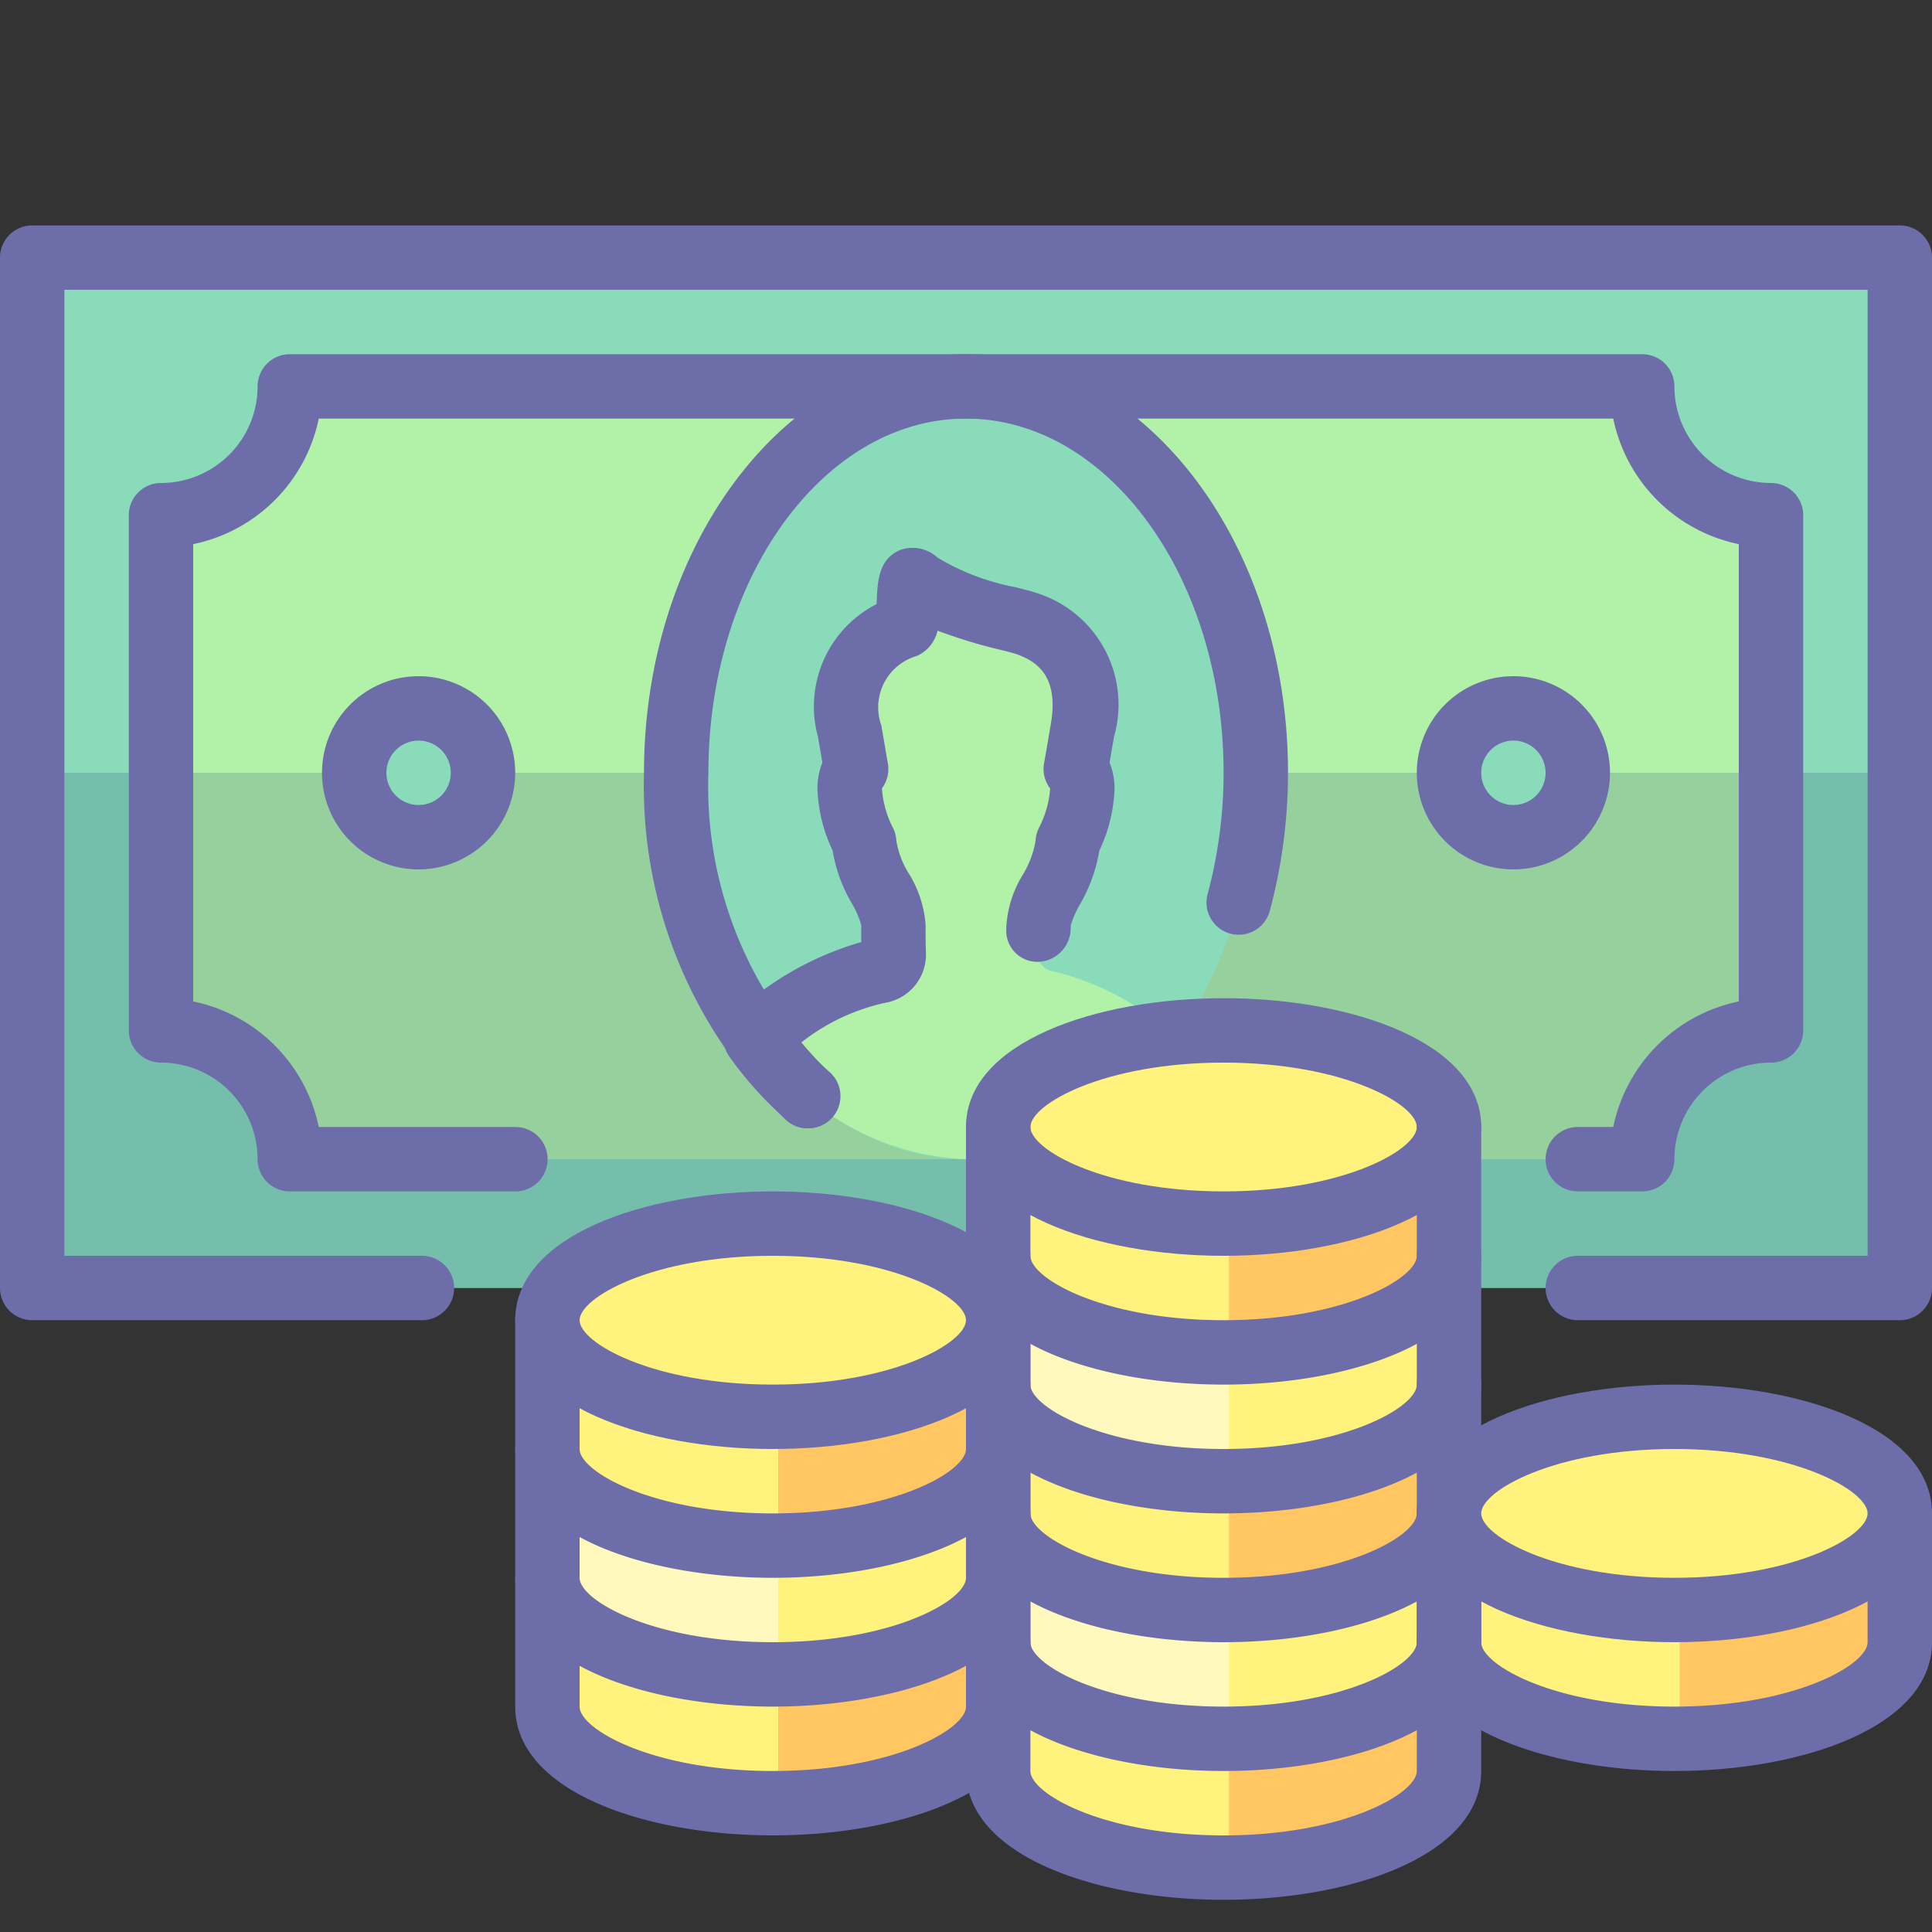<svg id="Finance_1" data-name="Finance 1" xmlns="http://www.w3.org/2000/svg" width="60" height="60" viewBox="0 0 60 60"><rect x="0" y="0" width="60" height="60" fill="#333333" stroke="none"/><title>a_046</title><rect x="1" y="8" width="58" height="32" style="fill:#89dbba"/><path d="M55,32V16a4,4,0,0,1-4-4H9a4,4,0,0,1-4,4V32a4,4,0,0,1,4,4H51A4,4,0,0,1,55,32Z" style="fill:#b1f1a8"/><rect x="1" y="24" width="58" height="16" style="fill:#2c4b75;opacity:0.2"/><ellipse cx="30" cy="24" rx="9" ry="12" style="fill:#89dbba"/><path d="M36.533,32.237a8.429,8.429,0,0,0-3.86-2.081.513.513,0,0,1-.43-.526c.012-.283.012-.582.011-.894,0-.716.862-1.579.909-2.584a4.049,4.049,0,0,0,.451-1.645.845.845,0,0,0-.204-.628c.07-.374.13-.77.204-1.178a2.658,2.658,0,0,0-1.717-3.332c-.519-.184-2.674-.558-3.477-1.335-.291-.281-.091,1.304-.355,1.422A2.629,2.629,0,0,0,26.387,22.7c.073.408.133.804.204,1.178a.845.845,0,0,0-.204.628,4.049,4.049,0,0,0,.451,1.645c.047,1.006.909,1.818.909,2.584-.001.312-.001.612.011.894a.513.513,0,0,1-.431.526,8.429,8.429,0,0,0-3.86,2.081A8.125,8.125,0,0,0,30,36,8.125,8.125,0,0,0,36.533,32.237Z" style="fill:#b1f1a8"/><path d="M59,41H49a1,1,0,0,1,0-2h9V9H2V39H13.104a1,1,0,0,1,0,2H1a1.0 1,0,0,1-1-1V8A1.0 1,0,0,1,1,7H59a1.0 1,0,0,1,1,1V40A1.0 1,0,0,1,59,41Z" style="fill:#6d6daa"/><path d="M51,37H49a1,1,0,0,1,0-2h1.101A5.015,5.015,0,0,1,54,31.101V16.899A5.015,5.015,0,0,1,50.101,13H9.899A5.015,5.015,0,0,1,6,16.899V31.101A5.015,5.015,0,0,1,9.899,35h6.107a1,1,0,1,1,0,2H9a1.0 1,0,0,1-1-1,3.003,3.003,0,0,0-3-3,1.0 1,0,0,1-1-1V16a1.0 1,0,0,1,1-1,3.003,3.003,0,0,0,3-3,1.0 1,0,0,1,1-1H51a1.0 1,0,0,1,1,1,3.003,3.003,0,0,0,3,3,1.0 1,0,0,1,1,1V32a1.0 1,0,0,1-1,1,3.003,3.003,0,0,0-3,3A1.0 1,0,0,1,51,37Z" style="fill:#6d6daa"/><path d="M25.079,35.041a.995.995,0,0,1-.657-.247A14.37,14.37,0,0,1,20,24c0-7.168,4.486-13,10-13s10,5.832,10,13a16.569,16.569,0,0,1-.561,4.271 1.0 1,0,1,1-1.932-.516A14.61,14.61,0,0,0,38,24c0-6.065-3.589-11-8-11s-8,4.935-8,11a12.356,12.356,0,0,0,3.736,9.287,1,1,0,0,1-.657,1.753Z" style="fill:#6d6daa"/><circle cx="47" cy="24" r="2" style="fill:#89dbba"/><path d="M47,27a3,3,0,1,1,3-3A3.003,3.003,0,0,1,47,27Zm0-4a1,1,0,1,0,1,1A1.001,1.001,0,0,0,47,23Z" style="fill:#6d6daa"/><path d="M31,51v4c0,1.657,3.134,3,7,3s7-1.343,7-3V51" style="fill:#ffc661"/><path d="M31,47v4c0,1.657,3.134,3,7,3s7-1.343,7-3V47" style="fill:#fff27d"/><path d="M38,50c-3.866,0-7-1.343-7-3v4c0,1.418,2.299,2.604,5.386,2.917h1.781V49.996C38.111,49.997,38.056,50,38,50Z" style="fill:#fff;opacity:0.5"/><path d="M38,54c-3.866,0-7-1.343-7-3v4c0,1.418,2.299,2.604,5.386,2.917h1.781V53.996C38.111,53.997,38.056,54,38,54Z" style="fill:#fff27d"/><path d="M31,43v4c0,1.657,3.134,3,7,3s7-1.343,7-3V43" style="fill:#ffc661"/><path d="M31,39v4c0,1.657,3.134,3,7,3s7-1.343,7-3V39" style="fill:#fff27d"/><path d="M17,49v4c0,1.657,3.134,3,7,3s7-1.343,7-3V49" style="fill:#ffc661"/><path d="M24,52c-3.866,0-7-1.343-7-3v4c0,1.418,2.299,2.604,5.386,2.917h1.781V51.996C24.111,51.997,24.056,52,24,52Z" style="fill:#fff27d"/><path d="M17,45v4c0,1.657,3.134,3,7,3s7-1.343,7-3V45" style="fill:#fff27d"/><path d="M31,35v4c0,1.657,3.134,3,7,3s7-1.343,7-3V35" style="fill:#ffc661"/><path d="M38,46c-3.866,0-7-1.343-7-3v4c0,1.418,2.299,2.604,5.386,2.917h1.781V45.996C38.111,45.997,38.056,46,38,46Z" style="fill:#fff27d"/><path d="M38,38c-3.866,0-7-1.343-7-3v4c0,1.418,2.299,2.604,5.386,2.917h1.781V37.996C38.111,37.997,38.056,38,38,38Z" style="fill:#fff27d"/><path d="M38,42c-3.866,0-7-1.343-7-3v4c0,1.418,2.299,2.604,5.386,2.917h1.781V41.996C38.111,41.997,38.056,42,38,42Z" style="fill:#fff;opacity:0.5"/><path d="M17,41v4c0,1.657,3.134,3,7,3s7-1.343,7-3V41" style="fill:#ffc661"/><path d="M24,44c-3.866,0-7-1.343-7-3v4c0,1.418,2.299,2.604,5.386,2.917h1.781V43.996C24.111,43.997,24.056,44,24,44Z" style="fill:#fff27d"/><path d="M24,48c-3.866,0-7-1.343-7-3v4c0,1.418,2.299,2.604,5.386,2.917h1.781V47.996C24.111,47.997,24.056,48,24,48Z" style="fill:#fff;opacity:0.5"/><path d="M24,57c-3.976,0-8-1.374-8-4V49a1,1,0,0,1,2,0v4c0,.705,2.278,2,6,2s6-1.295,6-2V49a1,1,0,0,1,2,0v4C32,55.626,27.976,57,24,57Z" style="fill:#6d6daa"/><path d="M24,53c-3.976,0-8-1.374-8-4V45a1,1,0,0,1,2,0v4c0,.705,2.278,2,6,2s6-1.295,6-2V45a1,1,0,0,1,2,0v4C32,51.626,27.976,53,24,53Z" style="fill:#6d6daa"/><path d="M24,49c-3.976,0-8-1.374-8-4V41a1,1,0,0,1,2,0v4c0,.705,2.278,2,6,2s6-1.295,6-2V41a1,1,0,0,1,2,0v4C32,47.626,27.976,49,24,49Z" style="fill:#6d6daa"/><ellipse cx="24" cy="41" rx="7" ry="3" style="fill:#fff27d"/><path d="M24,45c-3.976,0-8-1.374-8-4s4.024-4,8-4,8,1.374,8,4S27.976,45,24,45Zm0-6c-3.722,0-6,1.295-6,2s2.278,2,6,2,6-1.295,6-2S27.722,39,24,39Z" style="fill:#6d6daa"/><ellipse cx="38" cy="35" rx="7" ry="3" style="fill:#fff27d"/><path d="M38,39c-3.976,0-8-1.374-8-4s4.024-4,8-4,8,1.374,8,4S41.976,39,38,39Zm0-6c-3.722,0-6,1.295-6,2s2.278,2,6,2,6-1.295,6-2S41.722,33,38,33Z" style="fill:#6d6daa"/><path d="M45,47v4c0,1.657,3.134,3,7,3s7-1.343,7-3V47" style="fill:#ffc661"/><path d="M52,50c-3.866,0-7-1.343-7-3v4c0,1.418,2.299,2.604,5.386,2.917h1.781V49.996C52.111,49.997,52.056,50,52,50Z" style="fill:#fff27d"/><path d="M38,59c-3.976,0-8-1.374-8-4V51a1,1,0,0,1,2,0v4c0,.705,2.278,2,6,2s6-1.295,6-2V51a1,1,0,0,1,2,0v4C46,57.626,41.976,59,38,59Z" style="fill:#6d6daa"/><path d="M38,55c-3.976,0-8-1.374-8-4V47a1,1,0,0,1,2,0v4c0,.705,2.278,2,6,2s6-1.295,6-2V47a1,1,0,0,1,2,0v4C46,53.626,41.976,55,38,55Z" style="fill:#6d6daa"/><path d="M38,51c-3.976,0-8-1.374-8-4V43a1,1,0,0,1,2,0v4c0,.705,2.278,2,6,2s6-1.295,6-2V43a1,1,0,0,1,2,0v4C46,49.626,41.976,51,38,51Z" style="fill:#6d6daa"/><path d="M38,47c-3.976,0-8-1.374-8-4V39a1,1,0,0,1,2,0v4c0,.705,2.278,2,6,2s6-1.295,6-2V39a1,1,0,0,1,2,0v4C46,45.626,41.976,47,38,47Z" style="fill:#6d6daa"/><path d="M38,43c-3.976,0-8-1.374-8-4V35a1,1,0,0,1,2,0v4c0,.705,2.278,2,6,2s6-1.295,6-2V35a1,1,0,0,1,2,0v4C46,41.626,41.976,43,38,43Z" style="fill:#6d6daa"/><path d="M52,55c-3.976,0-8-1.374-8-4V47a1,1,0,0,1,2,0v4c0,.705,2.278,2,6,2s6-1.295,6-2V47a1,1,0,0,1,2,0v4C60,53.626,55.976,55,52,55Z" style="fill:#6d6daa"/><ellipse cx="52" cy="47" rx="7" ry="3" style="fill:#fff27d"/><path d="M52,51c-3.976,0-8-1.374-8-4s4.024-4,8-4,8,1.374,8,4S55.976,51,52,51Zm0-6c-3.722,0-6,1.295-6,2s2.278,2,6,2,6-1.295,6-2S55.722,45,52,45Z" style="fill:#6d6daa"/><circle cx="13" cy="24" r="2" style="fill:#89dbba"/><path d="M13,27a3,3,0,1,1,3-3A3.003,3.003,0,0,1,13,27Zm0-4a1,1,0,1,0,1,1A1.001,1.001,0,0,0,13,23Z" style="fill:#6d6daa"/><path d="M25.102,35.041a.997.997,0,0,1-.657-.246,11.272,11.272,0,0,1-1.793-1.98 1.0 1,0,0,1,.161-1.334,9.717,9.717,0,0,1,3.935-2.224c-.002-.171-.002-.346-.001-.524a2.754,2.754,0,0,0-.294-.68,4.763,4.763,0,0,1-.595-1.638,4.845,4.845,0,0,1-.471-1.907,2.106,2.106,0,0,1,.153-.824c-.016-.092-.031-.186-.047-.28l-.091-.525a3.569,3.569,0,0,1,1.821-4.118c.002-.055.004-.112.007-.168.028-.557.064-1.25.745-1.519a1.141,1.141,0,0,1,1.14.243,7.35,7.35,0,0,0,2.439.923c.298.076.537.139.676.188a3.631,3.631,0,0,1,2.367,4.451l-.091.525c-.016.094-.031.188-.047.28a2.106,2.106,0,0,1,.153.824,4.84,4.84,0,0,1-.471,1.907,4.928,4.928,0,0,1-.604,1.675,3.123,3.123,0,0,0-.285.651l-.001.102a1.044,1.044,0,0,1-1.009,1.027.964.964,0,0,1-.992-.956l.001-.105a3.461,3.461,0,0,1,.508-1.635,2.995,2.995,0,0,0,.402-1.067,1.011,1.011,0,0,1,.099-.388,3.141,3.141,0,0,0,.352-1.21c0-.011.001-.017.004-.018a.997.997,0,0,1-.19-.795c.037-.202.072-.41.108-.623l.094-.548c.275-1.527-.426-1.985-1.067-2.212-.102-.036-.278-.079-.499-.134a15.876,15.876,0,0,1-1.945-.593,1.136,1.136,0,0,1-.644.785,1.661,1.661,0,0,0-1.103,2.155l.094.548c.036.213.071.421.108.623a1,1,0,0,1-.182.784,3.103,3.103,0,0,0,.347,1.239,1.011,1.011,0,0,1,.099.388,2.776,2.776,0,0,0,.389,1.022,3.493,3.493,0,0,1,.521,1.608c-.001.3-.001.584.01.853A1.518,1.518,0,0,1,27.5,31.141a6.432,6.432,0,0,0-2.638,1.252,9.391,9.391,0,0,0,.896.894,1,1,0,0,1-.657,1.754Zm1.656-5.37v0Zm5.942-5.087.001 0Zm-5.046-6.04-.003.001Z" style="fill:#6d6daa"/></svg>